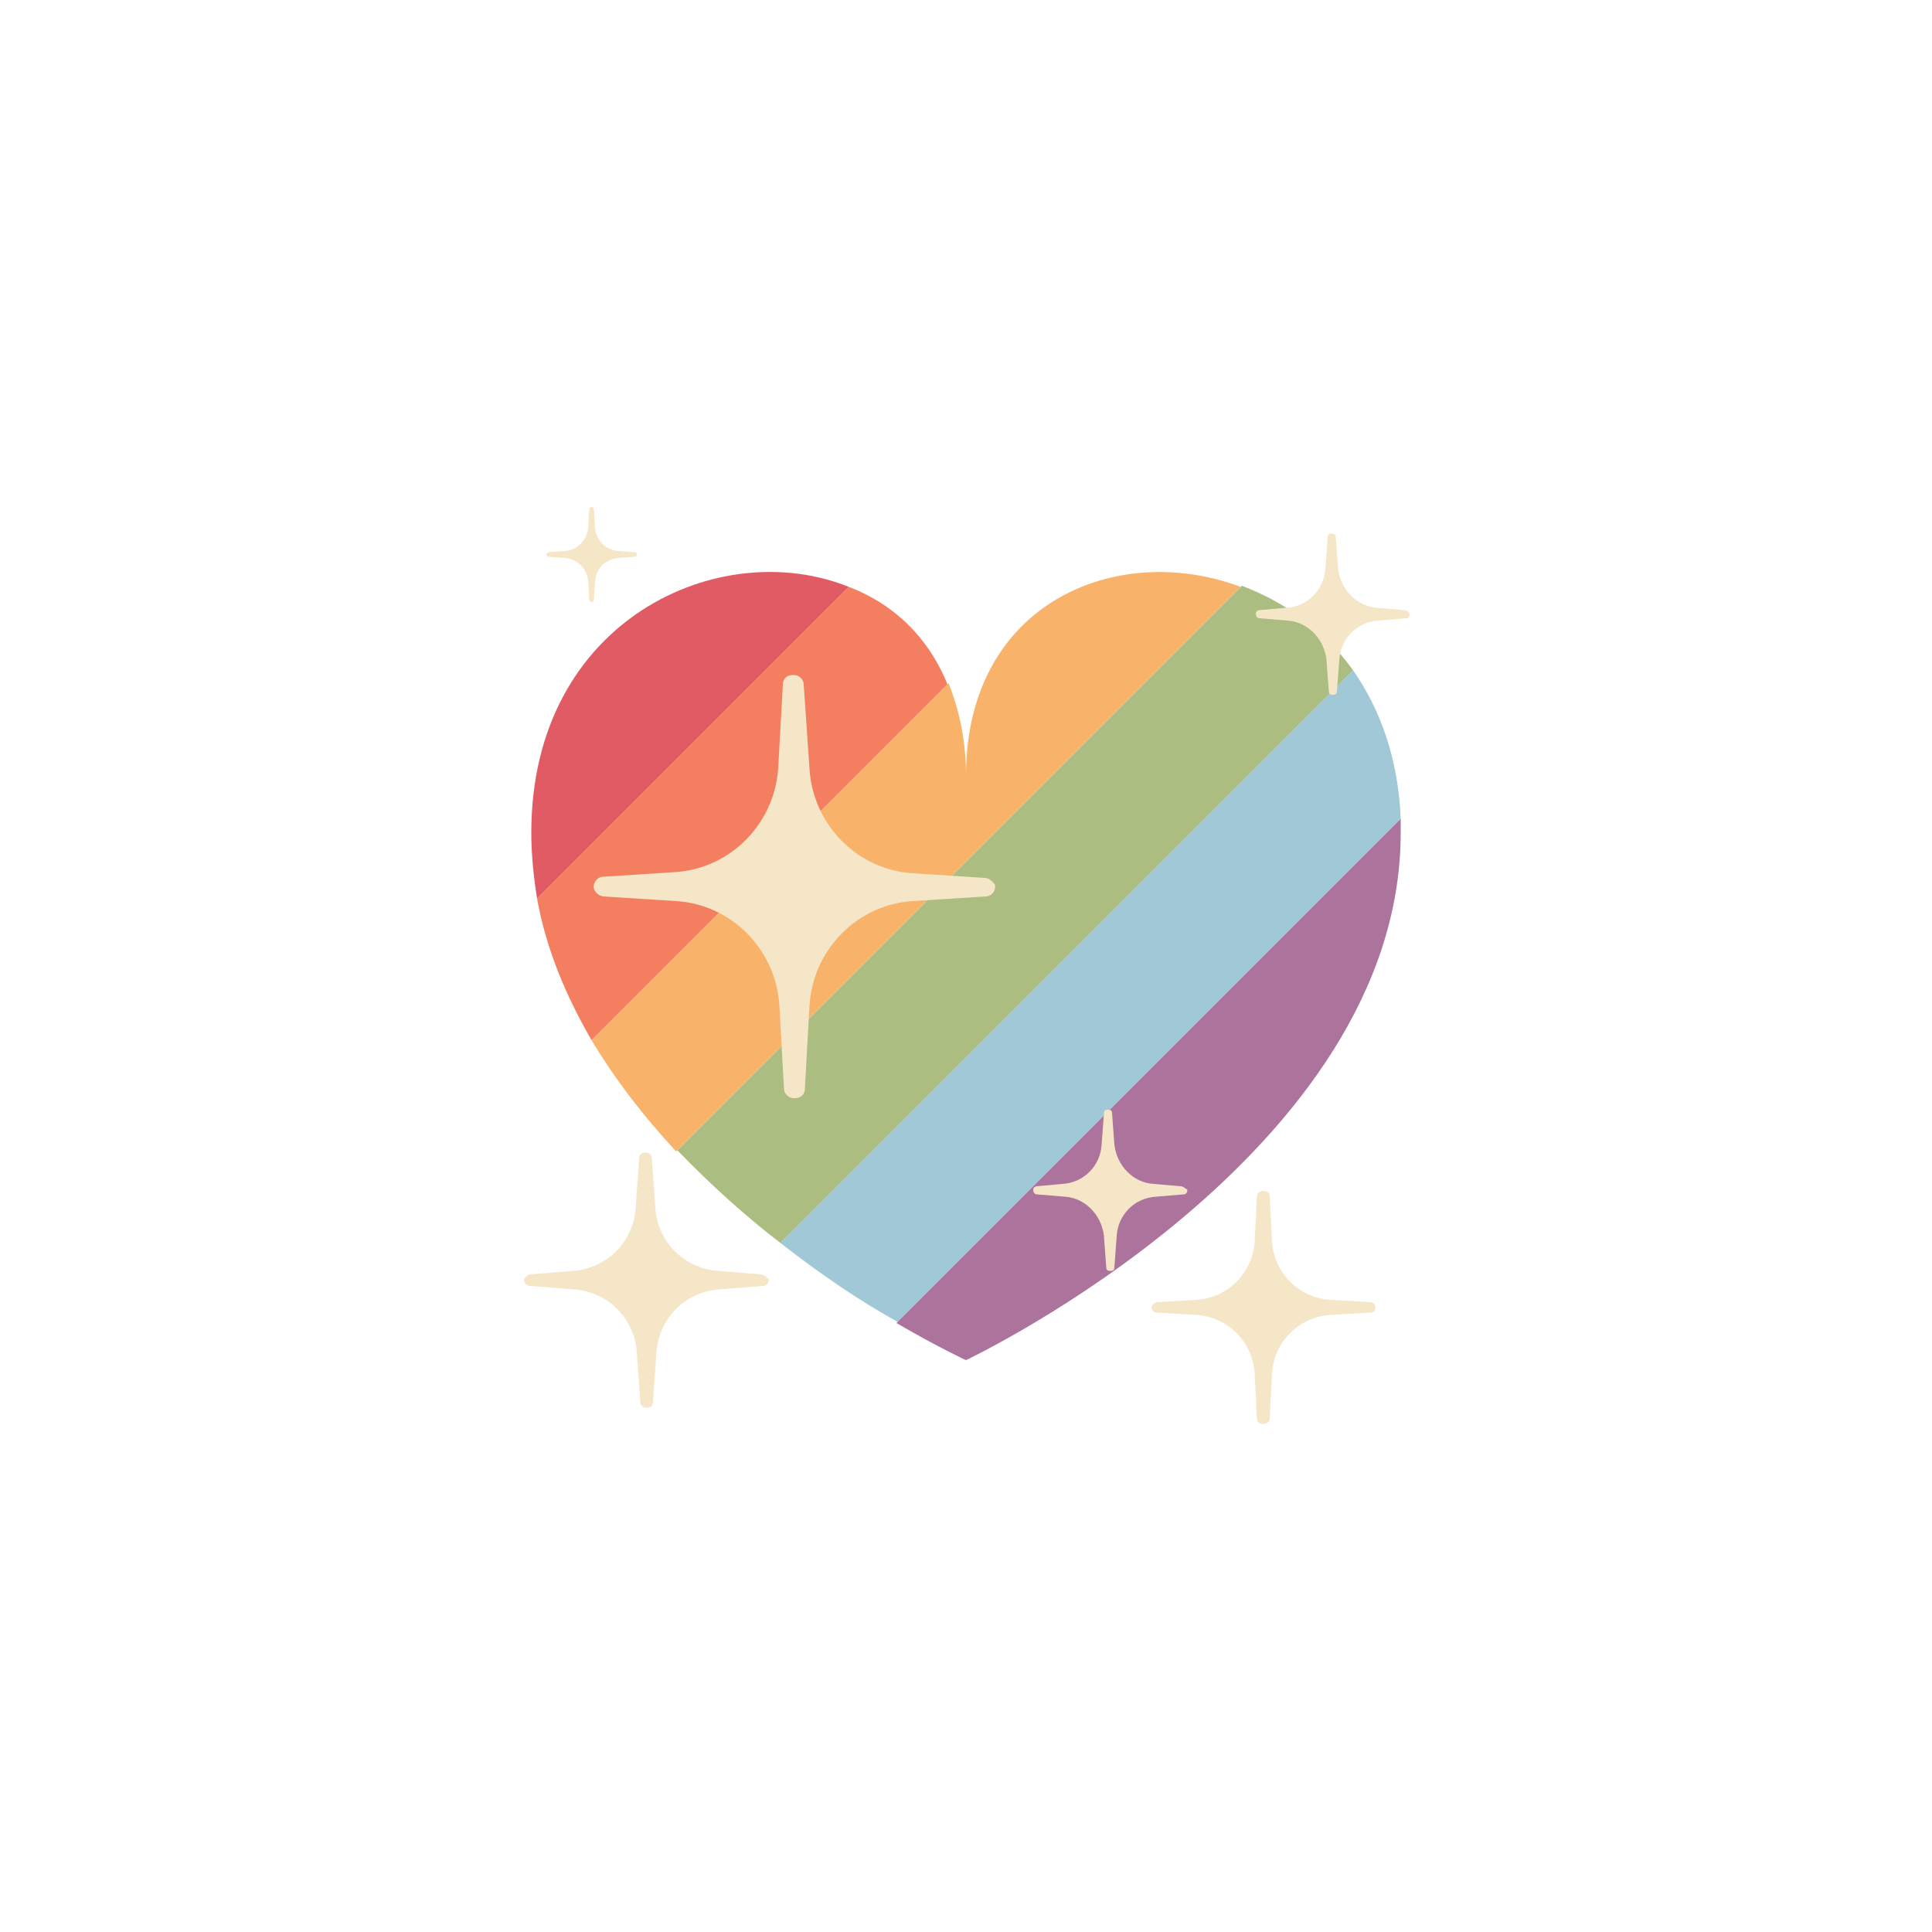 <svg class="ldi-p8a18u" width="200px"  height="200px"  xmlns="http://www.w3.org/2000/svg" xmlns:xlink="http://www.w3.org/1999/xlink" viewBox="0 0 100 100" preserveAspectRatio="xMidYMid" style="background: none;"><!--?xml version="1.0" encoding="utf-8"?--><!--Generator: Adobe Illustrator 21.0.0, SVG Export Plug-In . SVG Version: 6.00 Build 0)--><svg version="1.1" id="圖層_1" xmlns="http://www.w3.org/2000/svg" xmlns:xlink="http://www.w3.org/1999/xlink" x="0px" y="0px" viewBox="0 0 100 100" style="transform-origin: 50px 50px 0px;" xml:space="preserve" class=""><g class="" style="transform-origin: 50px 50px 0px; transform: scale(0.6);"><g class="" style="transform-origin: 50px 50px 0px;"><style type="text/css" class="ld ld-bounce-px" style="transform-origin: 50px 50px 0px; animation-duration: 1s; animation-delay: -1s;">.st0{fill:#e15b64}.st1{fill:#f47e60}.st2{fill:#f8b26a}.st3{fill:#abbd81}.st4{fill:#a0c8d7}.st5{fill:#ac749c}.st6{fill:#f47e60;stroke:#333}.st10,.st11,.st6,.st7,.st8,.st9{stroke-width:3.5;stroke-linecap:round;stroke-linejoin:round;stroke-miterlimit:10}.st7{opacity:.2;stroke:#000}.st10,.st11,.st8,.st9{fill:none;stroke:#fff}.st10,.st11,.st9{fill:#a0c8d7;stroke:#333}.st10,.st11{fill:#77a4bd}.st11{fill:#e0e0e0}.st12{fill:#fff}.st12,.st13,.st14,.st15,.st16,.st17{stroke:#333;stroke-width:3.5;stroke-miterlimit:10}.st13{stroke-linecap:round;fill:none}.st14,.st15,.st16,.st17{fill:#fff;stroke-linejoin:round}.st15,.st16,.st17{fill:none;stroke-linecap:round}.st16,.st17{fill:#e15b64}.st17{fill:#c33737}.st18{opacity:.2}.st19,.st20{stroke:#000;stroke-width:3.5;stroke-linecap:round;stroke-linejoin:round;stroke-miterlimit:10}.st20{fill:none;stroke:#fff;stroke-width:5}.st21{fill:#333}.st22{fill:#fff}.st23{fill:#333;stroke:#fff;stroke-width:3.5;stroke-miterlimit:10}.st24{opacity:.2;stroke:#000}.st24,.st25,.st26{stroke-width:3.5;stroke-miterlimit:10}.st25{opacity:.2;stroke-linejoin:round;stroke:#000}.st26{fill:#666;stroke:#333}.st27{fill:none;stroke:#333}.st27,.st28,.st29,.st30,.st31,.st32,.st33{stroke-width:3.5;stroke-miterlimit:10}.st28{fill:none;stroke-linecap:round;stroke:#fff}.st29,.st30,.st31,.st32,.st33{stroke:#333;stroke-linejoin:round}.st29{stroke-linecap:round;fill:#849b87}.st30,.st31,.st32,.st33{fill:#e0e0e0}.st31,.st32,.st33{fill:#abbd81;stroke-linecap:round}.st32,.st33{fill:#f5e6c8}.st33{fill:#fff}.st34{fill:#f5e169}.st35{fill:#f5e6c8}.st36,.st37{stroke-linecap:round}.st36{opacity:.2;stroke:#000;stroke-width:3.5;stroke-miterlimit:10}.st37{fill:#666;stroke-linejoin:round}.st37,.st38,.st39,.st40{stroke:#333;stroke-width:3.5;stroke-miterlimit:10}.st38{stroke-linecap:round;stroke-linejoin:round;fill:#333}.st39,.st40{fill:#e15b64}.st40{fill:#f5e169}</style><g class="ld ld-bounce-px" style="transform-origin: 50px 50px 0px; animation-duration: 1s; animation-delay: -0.955s;"><path class="st0" d="M12.5,38.5c0,1.9,0.2,3.8,0.5,5.7l26.9-26.9C28.8,12.8,12.5,20.1,12.5,38.5z" fill="rgb(225, 91, 100)" style="fill: rgb(225, 91, 100);"></path></g><g class="ld ld-bounce-px" style="transform-origin: 50px 50px 0px; animation-duration: 1s; animation-delay: -0.909s;"><path class="st1" d="M39.9,17.3L13,44.2c0.8,4.4,2.5,8.4,4.7,12.2l30.7-30.7C46.7,21.5,43.6,18.7,39.9,17.3z" fill="rgb(244, 126, 96)" style="fill: rgb(244, 126, 96);"></path></g><g class="ld ld-bounce-px" style="transform-origin: 50px 50px 0px; animation-duration: 1s; animation-delay: -0.864s;"><path class="st2" d="M50,33.6c0-3.1-0.6-5.7-1.5-8L17.7,56.4c2.1,3.5,4.6,6.7,7.3,9.6l48.7-48.7C63.1,13.3,50,18.6,50,33.6z" fill="rgb(248, 178, 106)" style="fill: rgb(248, 178, 106);"></path></g><g class="ld ld-bounce-px" style="transform-origin: 50px 50px 0px; animation-duration: 1s; animation-delay: -0.818s;"><path class="st3" d="M73.8,17.2L25.1,65.9c2.9,3,5.9,5.7,8.9,8l49.4-49.4C80.9,21,77.5,18.6,73.8,17.2z" fill="rgb(171, 189, 129)" style="fill: rgb(171, 189, 129);"></path></g><g class="ld ld-bounce-px" style="transform-origin: 50px 50px 0px; animation-duration: 1s; animation-delay: -0.773s;"><path class="st4" d="M34,73.9c3.7,2.9,7.2,5.2,10.1,6.8l43.4-43.4c-0.2-5.2-1.8-9.5-4.1-12.8L34,73.9z" fill="rgb(160, 200, 215)" style="fill: rgb(160, 200, 215);"></path></g><g class="ld ld-bounce-px" style="transform-origin: 50px 50px 0px; animation-duration: 1s; animation-delay: -0.727s;"><path class="st5" d="M50,84c0,0,37.5-17.7,37.5-45.5c0-0.4,0-0.8,0-1.2L44,80.8C47.6,82.9,50,84,50,84z" fill="rgb(172, 116, 156)" style="fill: rgb(172, 116, 156);"></path></g><g class="ld ld-bounce-px" style="transform-origin: 50px 50px 0px; animation-duration: 1s; animation-delay: -0.682s;"><path class="st35" d="M51.6,42.4l-6.2-0.4c-4.8-0.3-8.6-4.2-8.9-9L36,25.7c0-0.4-0.4-0.8-0.8-0.8H35c-0.4,0-0.8,0.3-0.8,0.8 l-0.4,7.2c-0.3,4.8-4.1,8.7-8.9,9l-6.2,0.4c-0.4,0-0.7,0.3-0.8,0.7c-0.1,0.5,0.3,0.9,0.8,1l6.3,0.4c4.8,0.3,8.6,4.2,8.9,9l0.4,7.2 c0,0.4,0.4,0.8,0.8,0.8h0.2c0.4,0,0.8-0.3,0.8-0.8l0.4-7.2c0.3-4.8,4.1-8.7,8.9-9l6.3-0.4c0.5,0,0.9-0.5,0.8-1 C52.3,42.7,52,42.4,51.6,42.4z" fill="rgb(245, 230, 200)" style="fill: rgb(245, 230, 200);"></path></g><g class="ld ld-bounce-px" style="transform-origin: 50px 50px 0px; animation-duration: 1s; animation-delay: -0.636s;"><path class="st35" d="M32.3,76.6l-3.7-0.3c-2.9-0.2-5.2-2.5-5.4-5.4l-0.3-4.3c0-0.3-0.2-0.5-0.5-0.5h-0.1c-0.3,0-0.5,0.2-0.5,0.5 l-0.3,4.3c-0.2,2.9-2.5,5.2-5.4,5.4l-3.7,0.3c-0.2,0-0.4,0.2-0.5,0.4c-0.1,0.3,0.2,0.6,0.5,0.6l3.8,0.3c2.9,0.2,5.2,2.5,5.4,5.4 l0.3,4.3c0,0.3,0.2,0.5,0.5,0.5h0.1c0.3,0,0.5-0.2,0.5-0.5l0.3-4.3c0.2-2.9,2.5-5.2,5.4-5.4l3.8-0.3c0.3,0,0.5-0.3,0.5-0.6 C32.7,76.8,32.5,76.6,32.3,76.6z" fill="rgb(245, 230, 200)" style="fill: rgb(245, 230, 200);"></path></g><g class="ld ld-bounce-px" style="transform-origin: 50px 50px 0px; animation-duration: 1s; animation-delay: -0.591s;"><path class="st35" d="M68.5,69l-2.3-0.2c-1.8-0.1-3.2-1.6-3.4-3.4l-0.2-2.7c0-0.2-0.1-0.3-0.3-0.3h-0.1c-0.2,0-0.3,0.1-0.3,0.3 l-0.2,2.7c-0.1,1.8-1.5,3.3-3.4,3.4L56.1,69c-0.1,0-0.3,0.1-0.3,0.3c0,0.2,0.1,0.4,0.3,0.4l2.4,0.2c1.8,0.1,3.2,1.6,3.4,3.4l0.2,2.7 c0,0.2,0.1,0.3,0.3,0.3h0.1c0.2,0,0.3-0.1,0.3-0.3l0.2-2.7c0.1-1.8,1.5-3.3,3.4-3.4l2.4-0.2c0.2,0,0.3-0.2,0.3-0.4 C68.8,69.1,68.7,69,68.5,69z" fill="rgb(245, 230, 200)" style="fill: rgb(245, 230, 200);"></path></g><g class="ld ld-bounce-px" style="transform-origin: 50px 50px 0px; animation-duration: 1s; animation-delay: -0.545s;"><path class="st35" d="M84.9,79l-3.5-0.2c-2.7-0.2-4.8-2.3-5-5l-0.2-4c0-0.2-0.2-0.4-0.5-0.4h-0.1c-0.2,0-0.5,0.2-0.5,0.4l-0.2,4 c-0.2,2.7-2.3,4.8-5,5L66.5,79c-0.2,0-0.4,0.2-0.5,0.4c0,0.3,0.2,0.5,0.4,0.5l3.5,0.2c2.7,0.2,4.8,2.3,5,5l0.2,4 c0,0.2,0.2,0.4,0.5,0.4h0.1c0.2,0,0.5-0.2,0.5-0.4l0.2-4c0.2-2.7,2.3-4.8,5-5l3.5-0.2c0.3,0,0.5-0.3,0.4-0.5 C85.3,79.2,85.1,79,84.9,79z" fill="rgb(245, 230, 200)" style="fill: rgb(245, 230, 200);"></path></g><g class="ld ld-bounce-px" style="transform-origin: 50px 50px 0px; animation-duration: 1s; animation-delay: -0.5s;"><path class="st35" d="M21.4,14.3L20,14.2c-1.1-0.1-1.9-0.9-2-2l-0.1-1.6c0-0.1-0.1-0.2-0.2-0.2h0c-0.1,0-0.2,0.1-0.2,0.2l-0.1,1.6 c-0.1,1.1-0.9,1.9-2,2L14,14.3c-0.1,0-0.2,0.1-0.2,0.2c0,0.1,0.1,0.2,0.2,0.2l1.4,0.1c1.1,0.1,1.9,0.9,2,2l0.1,1.6 c0,0.1,0.1,0.2,0.2,0.2h0c0.1,0,0.2-0.1,0.2-0.2l0.1-1.6c0.1-1.1,0.9-1.9,2-2l1.4-0.1c0.1,0,0.2-0.1,0.2-0.2 C21.6,14.3,21.5,14.3,21.4,14.3z" fill="rgb(245, 230, 200)" style="fill: rgb(245, 230, 200);"></path></g><g class="ld ld-bounce-px" style="transform-origin: 50px 50px 0px; animation-duration: 1s; animation-delay: -0.455s;"><path class="st35" d="M87.8,19.3l-2.3-0.2c-1.8-0.1-3.2-1.6-3.4-3.4L81.9,13c0-0.2-0.1-0.3-0.3-0.3h-0.1c-0.2,0-0.3,0.1-0.3,0.3 l-0.2,2.7c-0.1,1.8-1.5,3.3-3.4,3.4l-2.3,0.2c-0.1,0-0.3,0.1-0.3,0.3c0,0.2,0.1,0.4,0.3,0.4l2.4,0.2c1.8,0.1,3.2,1.6,3.4,3.4 l0.2,2.7c0,0.2,0.1,0.3,0.3,0.3h0.1c0.2,0,0.3-0.1,0.3-0.3l0.2-2.7c0.1-1.8,1.5-3.3,3.4-3.4l2.4-0.2c0.2,0,0.3-0.2,0.3-0.4 C88.1,19.4,88,19.3,87.8,19.3z" fill="rgb(245, 230, 200)" style="fill: rgb(245, 230, 200);"></path></g></g></g><style type="text/css" class="ld ld-bounce-px" style="transform-origin: 50px 50px 0px; animation-duration: 1s; animation-delay: -0.182s;">path,ellipse,circle,rect,polygon,polyline,line { stroke-width: 0; }@keyframes ld-bounce-px {
  0%, 90% {
    animation-timing-function: linear;
  }
  10% {
    animation-timing-function: cubic-bezier(0, 0.4, 0.6, 1);
  }
  50% {
    animation-timing-function: cubic-bezier(0.4, 0, 1, 0.6);
  }
  0% {
    -webkit-transform: translate(0, 30px) scaleY(0.5);
    transform: translate(0, 30px) scaleY(0.5);
  }
  10% {
    -webkit-transform: translate(0, 5px) scaleY(1.1);
    transform: translate(0, 5px) scaleY(1.1);
  }
  50% {
    -webkit-transform: translate(0, -37px) scaleY(1.1);
    transform: translate(0, -37px) scaleY(1.1);
  }
  90% {
    -webkit-transform: translate(0, 5px) scaleY(1.1);
    transform: translate(0, 5px) scaleY(1.1);
  }
  100% {
    -webkit-transform: translate(0, 30px) scaleY(0.5);
    transform: translate(0, 30px) scaleY(0.5);
  }
}
@-webkit-keyframes ld-bounce-px {
  0%, 90% {
    animation-timing-function: linear;
  }
  10% {
    animation-timing-function: cubic-bezier(0, 0.4, 0.6, 1);
  }
  50% {
    animation-timing-function: cubic-bezier(0.4, 0, 1, 0.6);
  }
  0% {
    -webkit-transform: translate(0, 30px) scaleY(0.5);
    transform: translate(0, 30px) scaleY(0.5);
  }
  10% {
    -webkit-transform: translate(0, 5px) scaleY(1.1);
    transform: translate(0, 5px) scaleY(1.1);
  }
  50% {
    -webkit-transform: translate(0, -37px) scaleY(1.1);
    transform: translate(0, -37px) scaleY(1.1);
  }
  90% {
    -webkit-transform: translate(0, 5px) scaleY(1.1);
    transform: translate(0, 5px) scaleY(1.1);
  }
  100% {
    -webkit-transform: translate(0, 30px) scaleY(0.5);
    transform: translate(0, 30px) scaleY(0.5);
  }
}
.ld.ld-bounce-px {
  -webkit-animation: ld-bounce-px 1s infinite;
  animation: ld-bounce-px 1s infinite;
}
</style></svg></svg>